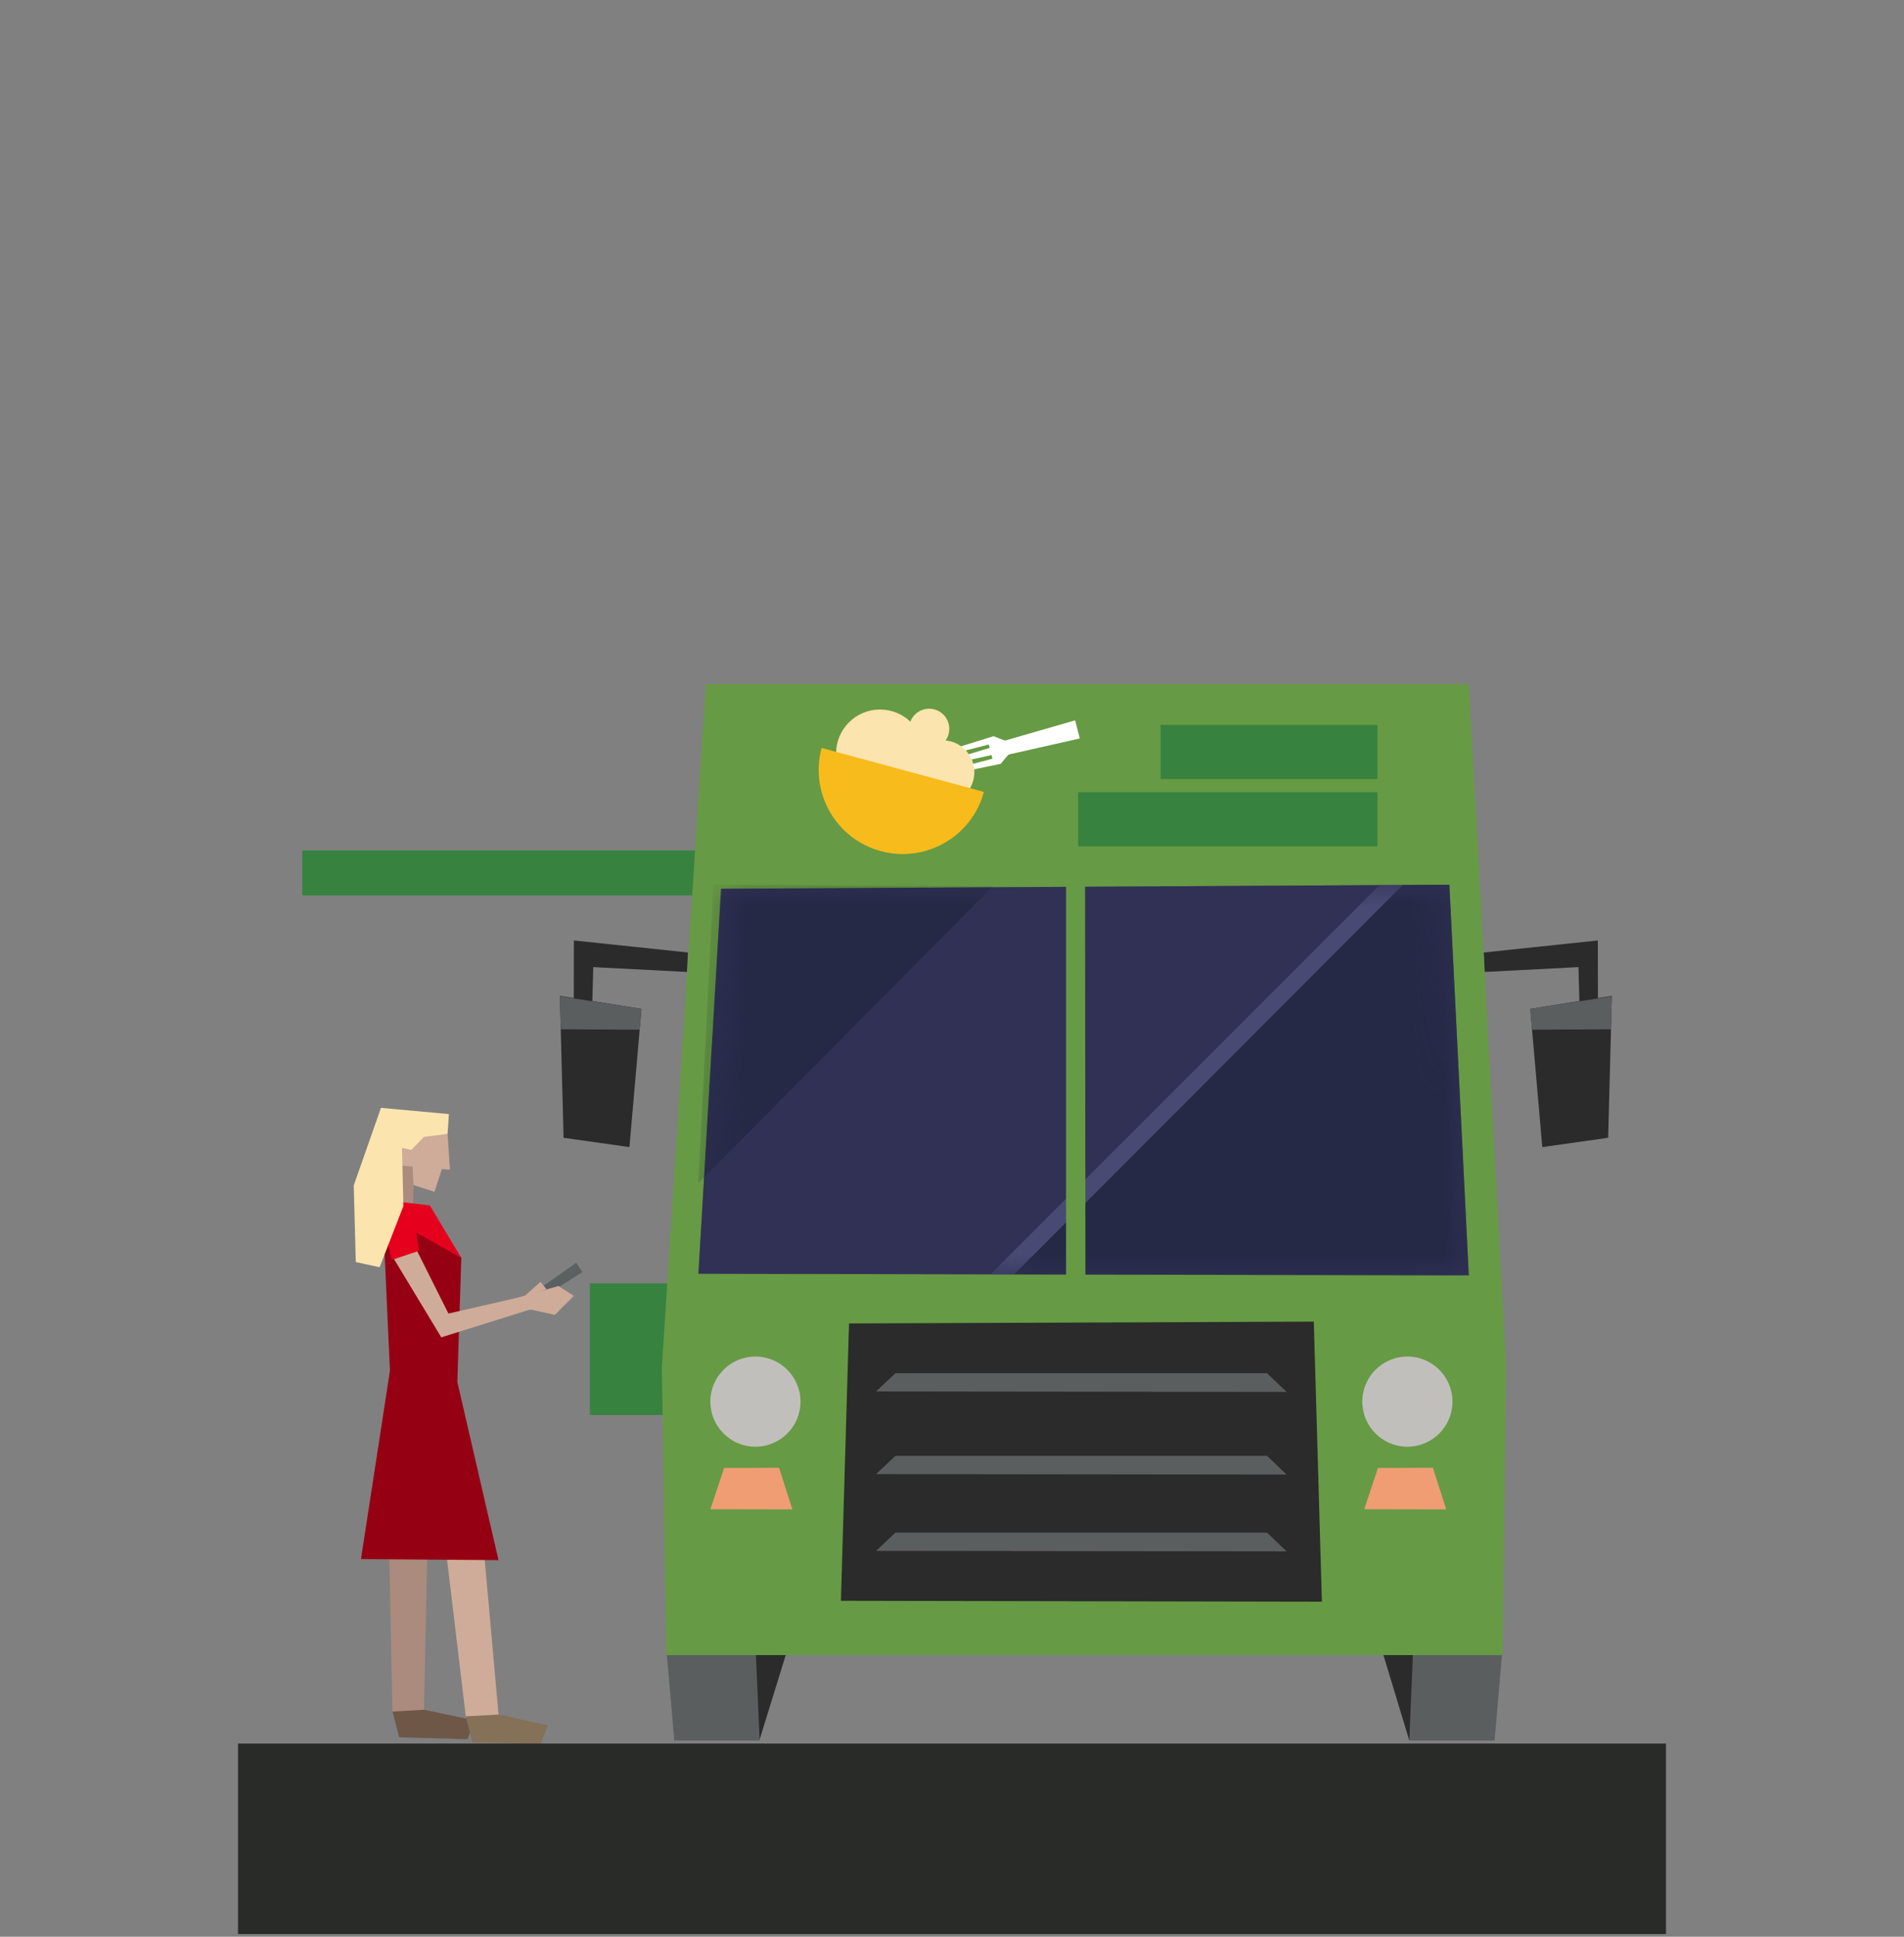 <svg width="60" height="61" viewBox="0 0 60 61" fill="none" xmlns="http://www.w3.org/2000/svg">
<rect x="0" y="0" width="60" height="61" fill="#808080" stroke="none"/>
<g clip-path="url(#clip0_16_6807)">
<path d="M17.181 40.806L18.354 40.067L18.159 39.773L16.985 40.599L17.181 40.806Z" fill="#5B6061"/>
<path d="M13.358 53.983L13.475 48.434L13.541 44.87L12.32 45.208L12.258 48.586L12.367 53.911L13.358 53.983Z" fill="#AA8B7E"/>
<path d="M12.038 37.792L12.325 36.985L13.04 37.197L13.013 37.96L12.038 37.792Z" fill="#AA8B7E"/>
<path d="M13.624 44.054L15.156 47.803L15.733 54.251L14.682 54.096L13.95 47.966L12.063 45.218L12.548 43.76L13.624 44.054Z" fill="#CEAC99"/>
<path d="M15.71 49.139L11.375 49.106L12.288 43.173L12.043 37.785L13.073 37.963L14.537 39.616L14.412 43.528L15.71 49.139Z" fill="#960013"/>
<path d="M12.938 38.99L12.283 39.435L13.906 42.121L16.905 41.182L16.571 40.812L14.131 41.372L12.938 38.99Z" fill="#CEAC99"/>
<path d="M13.069 38.441L13.2 39.398L12.342 39.684L12.017 38.234" fill="#E5001D"/>
<path d="M12.019 38.233L12.04 37.79L13.546 37.967L14.537 39.62L13.016 38.764L12.019 38.233Z" fill="#E5001D"/>
<path d="M12.291 37.106L12.132 35.848L14.104 35.715L14.179 36.837L13.925 36.822L13.692 37.538L13.007 37.317" fill="#CEAC99"/>
<path d="M16.678 41.237L17.487 41.412L18.083 40.816L17.599 40.504L16.344 40.866L16.678 41.237Z" fill="#CEAC99"/>
<path d="M17.033 40.373L17.225 40.609L16.512 40.836L17.033 40.373Z" fill="#CEAC99"/>
<path d="M12.857 36.727L12.607 36.719L12.584 36.103L12.903 36.203L12.857 36.727Z" fill="#CEAC99"/>
<path d="M13.031 37.378L13.002 36.742L12.643 36.711L12.595 36.105L12.974 36.194L12.959 35.853L12.122 35.889L12.278 37.117L13.031 37.378Z" fill="#AA8B7E"/>
<path d="M12.369 53.907L12.579 54.718L14.73 54.779L14.954 54.187L13.368 53.85L12.369 53.907Z" fill="#6E5746"/>
<path d="M14.104 35.715L14.146 35.089L12.005 34.893L11.147 37.338L11.212 39.75L11.962 39.913L12.711 37.99L12.668 36.154L12.961 36.219L13.363 35.806L14.104 35.715Z" fill="#FCE4AE"/>
<path d="M14.676 54.059L14.886 54.871L17.037 54.932L17.26 54.34L15.726 54.002L14.676 54.059Z" fill="#857058"/>
<path d="M18.59 40.422H21.11V44.568H18.59V40.422Z" fill="#37823F"/>
<path d="M9.525 26.787H22.124V28.202H9.525V26.787Z" fill="#37823F"/>
<path d="M21.649 30.613L18.695 30.46L18.666 31.541L18.081 31.453L18.085 29.621L21.678 30L21.649 30.613Z" fill="#2A2B2A"/>
<path d="M17.643 31.366L17.76 35.836L19.835 36.129L20.215 31.775L17.643 31.366Z" fill="#2A2B2A"/>
<path d="M17.644 31.38L20.215 31.775L20.156 32.432L17.672 32.418L17.643 31.38H17.644Z" fill="#5B5E5F"/>
<path d="M46.787 30.613L49.742 30.46L49.771 31.541L50.355 31.453L50.352 29.621L46.758 30L46.787 30.613Z" fill="#2A2B2A"/>
<path d="M50.677 35.836L48.602 36.129L48.222 31.775L50.794 31.366L50.677 35.836Z" fill="#2A2B2A"/>
<path d="M50.794 31.38L50.764 32.418L48.281 32.432L48.222 31.775L50.793 31.38H50.794Z" fill="#5B5E5F"/>
<path d="M47.331 52.13L47.098 54.818H44.41L43.854 52.101L47.331 52.13Z" fill="#5B5E5F"/>
<path d="M44.526 52.071L44.41 54.818L43.578 52.071H44.526Z" fill="#2A2B2A"/>
<path d="M23.937 54.818H21.249L21.015 52.13L24.492 52.101L23.937 54.818Z" fill="#5B5E5F"/>
<path d="M23.82 52.101L23.937 54.789L24.769 52.101H23.82Z" fill="#2A2B2A"/>
<path d="M46.286 21.546L47.461 43.005L47.349 52.129H20.993L20.857 43.069L22.239 21.546H46.286Z" fill="#679A44"/>
<path d="M45.673 27.864L46.286 40.169L22.009 40.118L22.723 27.993L45.673 27.864Z" fill="#313156"/>
<mask id="mask0_16_6807" style="mask-type:luminance" maskUnits="userSpaceOnUse" x="22" y="27" width="25" height="14">
<path d="M45.673 27.864L46.286 40.169L22.009 40.118L22.723 27.993L45.673 27.864Z" fill="white"/>
</mask>
<g mask="url(#mask0_16_6807)">
<path d="M45.673 27.864L46.286 40.169L22.009 40.118L22.723 27.993L45.673 27.864Z" fill="#313156"/>
<path d="M31.23 40.147H31.291L46.286 40.169L45.673 27.864H44.222L31.23 40.147Z" fill="#0A1824" fill-opacity="0.3"/>
<path d="M31.947 40.151L44.213 27.864H43.485L31.202 40.148L31.947 40.151Z" fill="#494A73"/>
<path d="M22.48 27.864L22.006 37.266L31.283 27.919L22.48 27.864Z" fill="#0A1824" fill-opacity="0.3"/>
</g>
<path d="M41.656 50.448L41.401 41.626L26.755 41.684L26.5 50.419L41.656 50.448Z" fill="#2A2B2A"/>
<path d="M22.819 46.236L22.387 47.535L24.97 47.54L24.55 46.23L22.819 46.236Z" fill="#F09D74"/>
<path d="M43.423 46.236L42.991 47.535L45.575 47.54L45.154 46.23L43.423 46.236Z" fill="#F09D74"/>
<path d="M22.385 44.146C22.385 44.93 23.021 45.566 23.805 45.566C24.59 45.566 25.226 44.93 25.226 44.146C25.226 43.361 24.59 42.726 23.805 42.726C23.021 42.726 22.385 43.361 22.385 44.146Z" fill="#C1BFBC"/>
<path d="M42.93 44.146C42.93 44.93 43.566 45.566 44.35 45.566C45.135 45.566 45.771 44.93 45.771 44.146C45.771 43.361 45.135 42.726 44.35 42.726C43.566 42.726 42.93 43.361 42.93 44.146Z" fill="#C1BFBC"/>
<path d="M39.928 48.272L40.544 48.862L27.606 48.847L28.216 48.272H39.928Z" fill="#5B5E5F"/>
<path d="M39.928 45.853L40.544 46.444L27.606 46.429L28.216 45.853H39.928Z" fill="#5B5E5F"/>
<path d="M39.928 43.251L40.544 43.841L27.606 43.826L28.216 43.251H39.928Z" fill="#5B5E5F"/>
<path d="M34.205 40.181H33.594V27.846L34.193 27.881L34.205 40.181Z" fill="#679A44"/>
<path d="M30.117 24.348L30.089 24.207L31.275 23.897L31.245 23.781L30.045 24.05L30.009 23.911L31.188 23.557L31.16 23.449L29.972 23.753L29.93 23.616L31.311 23.187C31.311 23.187 31.655 23.33 31.682 23.322L33.881 22.688L34.027 23.259L31.795 23.762C31.767 23.769 31.534 24.059 31.534 24.059L30.117 24.348Z" fill="white"/>
<path d="M28.701 24.319C28.701 24.872 29.15 25.321 29.703 25.321C30.256 25.321 30.705 24.872 30.705 24.319C30.705 23.765 30.256 23.317 29.703 23.317C29.15 23.317 28.701 23.765 28.701 24.319Z" fill="#FCE4AE"/>
<path d="M28.775 23.34C28.987 23.619 29.385 23.673 29.664 23.461C29.943 23.249 29.997 22.852 29.785 22.572C29.573 22.294 29.175 22.239 28.896 22.451C28.617 22.663 28.563 23.061 28.775 23.34Z" fill="#FCE4AE"/>
<path d="M26.347 23.732C26.347 24.496 26.966 25.116 27.731 25.116C28.496 25.116 29.116 24.496 29.116 23.732C29.116 22.967 28.496 22.347 27.731 22.347C26.966 22.347 26.347 22.967 26.347 23.732Z" fill="#FCE4AE"/>
<path d="M25.891 23.558C25.509 24.97 26.344 26.425 27.756 26.807C29.169 27.189 30.623 26.354 31.005 24.942C30.007 24.672 26.682 23.772 25.891 23.558Z" fill="#F8BB1C"/>
<path d="M33.976 24.953H43.407V26.657H33.976V24.953Z" fill="#37823F"/>
<path d="M36.575 22.834H43.407V24.538H36.575V22.834Z" fill="#37823F"/>
<path d="M52.5 54.915H7.5V60.915H52.5V54.915Z" fill="#292B29"/>
</g>
<defs>
<clipPath id="clip0_16_6807">
<rect width="60" height="60" fill="white" transform="translate(0 0.915)"/>
</clipPath>
</defs>
</svg>
